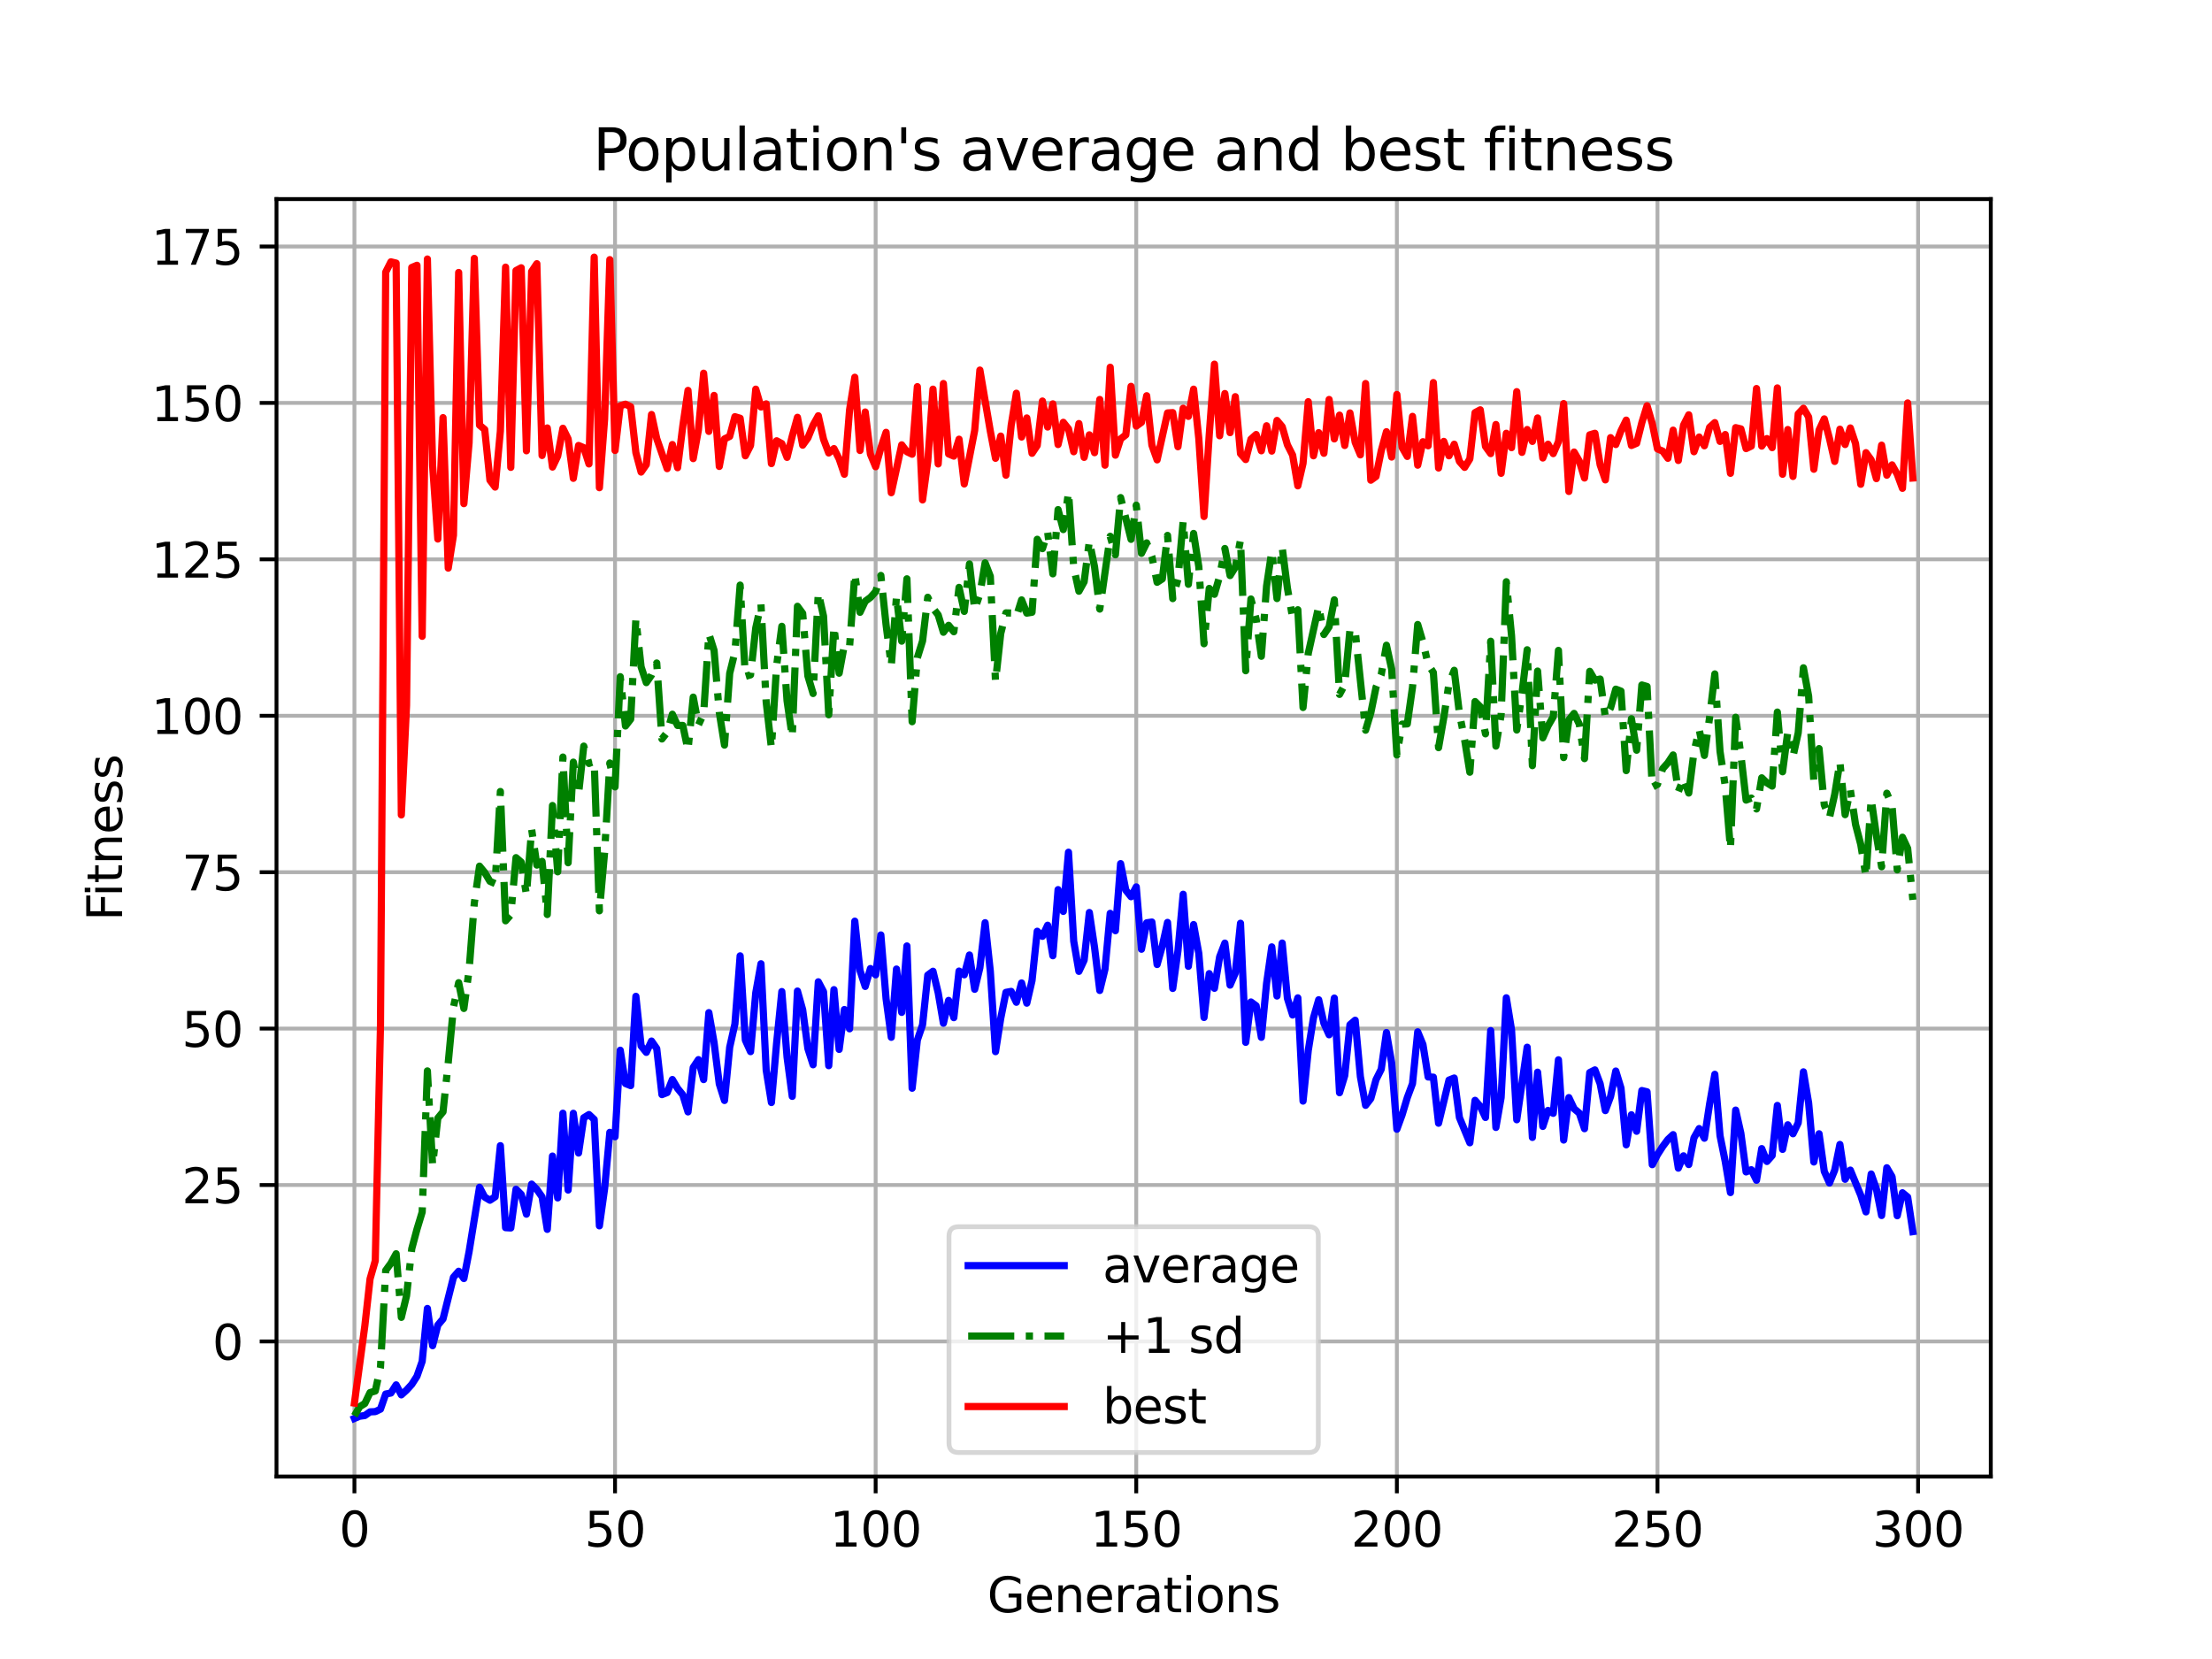 <?xml version="1.0" encoding="utf-8" standalone="no"?>
<!DOCTYPE svg PUBLIC "-//W3C//DTD SVG 1.1//EN"
  "http://www.w3.org/Graphics/SVG/1.1/DTD/svg11.dtd">
<svg xmlns:xlink="http://www.w3.org/1999/xlink" width="460.8pt" height="345.6pt" viewBox="0 0 460.8 345.6" xmlns="http://www.w3.org/2000/svg" version="1.1">
 <defs>
  <style type="text/css">*{stroke-linejoin: round; stroke-linecap: butt}</style>
 </defs>
 <g id="figure_1">
  <g id="patch_1">
   <path d="M 0 345.6 
L 460.8 345.6 
L 460.8 0 
L 0 0 
z
" style="fill: #ffffff"/>
  </g>
  <g id="axes_1">
   <g id="patch_2">
    <path d="M 57.6 307.584 
L 414.72 307.584 
L 414.72 41.472 
L 57.6 41.472 
z
" style="fill: #ffffff"/>
   </g>
   <g id="matplotlib.axis_1">
    <g id="xtick_1">
     <g id="line2d_1">
      <path d="M 73.833 307.584 
L 73.833 41.472 
" clip-path="url(#p0f1e9c6979)" style="fill: none; stroke: #b0b0b0; stroke-width: 0.8; stroke-linecap: square"/>
     </g>
     <g id="line2d_2">
      <defs>
       <path id="m71ff9fff62" d="M 0 0 
L 0 3.5 
" style="stroke: #000000; stroke-width: 0.8"/>
      </defs>
      <g>
       <use xlink:href="#m71ff9fff62" x="73.833" y="307.584" style="stroke: #000000; stroke-width: 0.8"/>
      </g>
     </g>
     <g id="text_1">
      <!-- 0 -->
      <g transform="translate(70.651 322.182) scale(0.1 -0.1)">
       <defs>
        <path id="DejaVuSans-30" d="M 2034 4250 
Q 1547 4250 1301 3770 
Q 1056 3291 1056 2328 
Q 1056 1369 1301 889 
Q 1547 409 2034 409 
Q 2525 409 2770 889 
Q 3016 1369 3016 2328 
Q 3016 3291 2770 3770 
Q 2525 4250 2034 4250 
z
M 2034 4750 
Q 2819 4750 3233 4129 
Q 3647 3509 3647 2328 
Q 3647 1150 3233 529 
Q 2819 -91 2034 -91 
Q 1250 -91 836 529 
Q 422 1150 422 2328 
Q 422 3509 836 4129 
Q 1250 4750 2034 4750 
z
" transform="scale(0.016)"/>
       </defs>
       <use xlink:href="#DejaVuSans-30"/>
      </g>
     </g>
    </g>
    <g id="xtick_2">
     <g id="line2d_3">
      <path d="M 128.123 307.584 
L 128.123 41.472 
" clip-path="url(#p0f1e9c6979)" style="fill: none; stroke: #b0b0b0; stroke-width: 0.8; stroke-linecap: square"/>
     </g>
     <g id="line2d_4">
      <g>
       <use xlink:href="#m71ff9fff62" x="128.123" y="307.584" style="stroke: #000000; stroke-width: 0.8"/>
      </g>
     </g>
     <g id="text_2">
      <!-- 50 -->
      <g transform="translate(121.76 322.182) scale(0.1 -0.1)">
       <defs>
        <path id="DejaVuSans-35" d="M 691 4666 
L 3169 4666 
L 3169 4134 
L 1269 4134 
L 1269 2991 
Q 1406 3038 1543 3061 
Q 1681 3084 1819 3084 
Q 2600 3084 3056 2656 
Q 3513 2228 3513 1497 
Q 3513 744 3044 326 
Q 2575 -91 1722 -91 
Q 1428 -91 1123 -41 
Q 819 9 494 109 
L 494 744 
Q 775 591 1075 516 
Q 1375 441 1709 441 
Q 2250 441 2565 725 
Q 2881 1009 2881 1497 
Q 2881 1984 2565 2268 
Q 2250 2553 1709 2553 
Q 1456 2553 1204 2497 
Q 953 2441 691 2322 
L 691 4666 
z
" transform="scale(0.016)"/>
       </defs>
       <use xlink:href="#DejaVuSans-35"/>
       <use xlink:href="#DejaVuSans-30" x="63.623"/>
      </g>
     </g>
    </g>
    <g id="xtick_3">
     <g id="line2d_5">
      <path d="M 182.413 307.584 
L 182.413 41.472 
" clip-path="url(#p0f1e9c6979)" style="fill: none; stroke: #b0b0b0; stroke-width: 0.8; stroke-linecap: square"/>
     </g>
     <g id="line2d_6">
      <g>
       <use xlink:href="#m71ff9fff62" x="182.413" y="307.584" style="stroke: #000000; stroke-width: 0.8"/>
      </g>
     </g>
     <g id="text_3">
      <!-- 100 -->
      <g transform="translate(172.869 322.182) scale(0.1 -0.1)">
       <defs>
        <path id="DejaVuSans-31" d="M 794 531 
L 1825 531 
L 1825 4091 
L 703 3866 
L 703 4441 
L 1819 4666 
L 2450 4666 
L 2450 531 
L 3481 531 
L 3481 0 
L 794 0 
L 794 531 
z
" transform="scale(0.016)"/>
       </defs>
       <use xlink:href="#DejaVuSans-31"/>
       <use xlink:href="#DejaVuSans-30" x="63.623"/>
       <use xlink:href="#DejaVuSans-30" x="127.246"/>
      </g>
     </g>
    </g>
    <g id="xtick_4">
     <g id="line2d_7">
      <path d="M 236.703 307.584 
L 236.703 41.472 
" clip-path="url(#p0f1e9c6979)" style="fill: none; stroke: #b0b0b0; stroke-width: 0.8; stroke-linecap: square"/>
     </g>
     <g id="line2d_8">
      <g>
       <use xlink:href="#m71ff9fff62" x="236.703" y="307.584" style="stroke: #000000; stroke-width: 0.8"/>
      </g>
     </g>
     <g id="text_4">
      <!-- 150 -->
      <g transform="translate(227.159 322.182) scale(0.1 -0.1)">
       <use xlink:href="#DejaVuSans-31"/>
       <use xlink:href="#DejaVuSans-35" x="63.623"/>
       <use xlink:href="#DejaVuSans-30" x="127.246"/>
      </g>
     </g>
    </g>
    <g id="xtick_5">
     <g id="line2d_9">
      <path d="M 290.993 307.584 
L 290.993 41.472 
" clip-path="url(#p0f1e9c6979)" style="fill: none; stroke: #b0b0b0; stroke-width: 0.8; stroke-linecap: square"/>
     </g>
     <g id="line2d_10">
      <g>
       <use xlink:href="#m71ff9fff62" x="290.993" y="307.584" style="stroke: #000000; stroke-width: 0.8"/>
      </g>
     </g>
     <g id="text_5">
      <!-- 200 -->
      <g transform="translate(281.449 322.182) scale(0.1 -0.1)">
       <defs>
        <path id="DejaVuSans-32" d="M 1228 531 
L 3431 531 
L 3431 0 
L 469 0 
L 469 531 
Q 828 903 1448 1529 
Q 2069 2156 2228 2338 
Q 2531 2678 2651 2914 
Q 2772 3150 2772 3378 
Q 2772 3750 2511 3984 
Q 2250 4219 1831 4219 
Q 1534 4219 1204 4116 
Q 875 4013 500 3803 
L 500 4441 
Q 881 4594 1212 4672 
Q 1544 4750 1819 4750 
Q 2544 4750 2975 4387 
Q 3406 4025 3406 3419 
Q 3406 3131 3298 2873 
Q 3191 2616 2906 2266 
Q 2828 2175 2409 1742 
Q 1991 1309 1228 531 
z
" transform="scale(0.016)"/>
       </defs>
       <use xlink:href="#DejaVuSans-32"/>
       <use xlink:href="#DejaVuSans-30" x="63.623"/>
       <use xlink:href="#DejaVuSans-30" x="127.246"/>
      </g>
     </g>
    </g>
    <g id="xtick_6">
     <g id="line2d_11">
      <path d="M 345.283 307.584 
L 345.283 41.472 
" clip-path="url(#p0f1e9c6979)" style="fill: none; stroke: #b0b0b0; stroke-width: 0.8; stroke-linecap: square"/>
     </g>
     <g id="line2d_12">
      <g>
       <use xlink:href="#m71ff9fff62" x="345.283" y="307.584" style="stroke: #000000; stroke-width: 0.8"/>
      </g>
     </g>
     <g id="text_6">
      <!-- 250 -->
      <g transform="translate(335.739 322.182) scale(0.1 -0.1)">
       <use xlink:href="#DejaVuSans-32"/>
       <use xlink:href="#DejaVuSans-35" x="63.623"/>
       <use xlink:href="#DejaVuSans-30" x="127.246"/>
      </g>
     </g>
    </g>
    <g id="xtick_7">
     <g id="line2d_13">
      <path d="M 399.573 307.584 
L 399.573 41.472 
" clip-path="url(#p0f1e9c6979)" style="fill: none; stroke: #b0b0b0; stroke-width: 0.8; stroke-linecap: square"/>
     </g>
     <g id="line2d_14">
      <g>
       <use xlink:href="#m71ff9fff62" x="399.573" y="307.584" style="stroke: #000000; stroke-width: 0.8"/>
      </g>
     </g>
     <g id="text_7">
      <!-- 300 -->
      <g transform="translate(390.029 322.182) scale(0.1 -0.1)">
       <defs>
        <path id="DejaVuSans-33" d="M 2597 2516 
Q 3050 2419 3304 2112 
Q 3559 1806 3559 1356 
Q 3559 666 3084 287 
Q 2609 -91 1734 -91 
Q 1441 -91 1130 -33 
Q 819 25 488 141 
L 488 750 
Q 750 597 1062 519 
Q 1375 441 1716 441 
Q 2309 441 2620 675 
Q 2931 909 2931 1356 
Q 2931 1769 2642 2001 
Q 2353 2234 1838 2234 
L 1294 2234 
L 1294 2753 
L 1863 2753 
Q 2328 2753 2575 2939 
Q 2822 3125 2822 3475 
Q 2822 3834 2567 4026 
Q 2313 4219 1838 4219 
Q 1578 4219 1281 4162 
Q 984 4106 628 3988 
L 628 4550 
Q 988 4650 1302 4700 
Q 1616 4750 1894 4750 
Q 2613 4750 3031 4423 
Q 3450 4097 3450 3541 
Q 3450 3153 3228 2886 
Q 3006 2619 2597 2516 
z
" transform="scale(0.016)"/>
       </defs>
       <use xlink:href="#DejaVuSans-33"/>
       <use xlink:href="#DejaVuSans-30" x="63.623"/>
       <use xlink:href="#DejaVuSans-30" x="127.246"/>
      </g>
     </g>
    </g>
    <g id="text_8">
     <!-- Generations -->
     <g transform="translate(205.662 335.861) scale(0.1 -0.1)">
      <defs>
       <path id="DejaVuSans-47" d="M 3809 666 
L 3809 1919 
L 2778 1919 
L 2778 2438 
L 4434 2438 
L 4434 434 
Q 4069 175 3628 42 
Q 3188 -91 2688 -91 
Q 1594 -91 976 548 
Q 359 1188 359 2328 
Q 359 3472 976 4111 
Q 1594 4750 2688 4750 
Q 3144 4750 3555 4637 
Q 3966 4525 4313 4306 
L 4313 3634 
Q 3963 3931 3569 4081 
Q 3175 4231 2741 4231 
Q 1884 4231 1454 3753 
Q 1025 3275 1025 2328 
Q 1025 1384 1454 906 
Q 1884 428 2741 428 
Q 3075 428 3337 486 
Q 3600 544 3809 666 
z
" transform="scale(0.016)"/>
       <path id="DejaVuSans-65" d="M 3597 1894 
L 3597 1613 
L 953 1613 
Q 991 1019 1311 708 
Q 1631 397 2203 397 
Q 2534 397 2845 478 
Q 3156 559 3463 722 
L 3463 178 
Q 3153 47 2828 -22 
Q 2503 -91 2169 -91 
Q 1331 -91 842 396 
Q 353 884 353 1716 
Q 353 2575 817 3079 
Q 1281 3584 2069 3584 
Q 2775 3584 3186 3129 
Q 3597 2675 3597 1894 
z
M 3022 2063 
Q 3016 2534 2758 2815 
Q 2500 3097 2075 3097 
Q 1594 3097 1305 2825 
Q 1016 2553 972 2059 
L 3022 2063 
z
" transform="scale(0.016)"/>
       <path id="DejaVuSans-6e" d="M 3513 2113 
L 3513 0 
L 2938 0 
L 2938 2094 
Q 2938 2591 2744 2837 
Q 2550 3084 2163 3084 
Q 1697 3084 1428 2787 
Q 1159 2491 1159 1978 
L 1159 0 
L 581 0 
L 581 3500 
L 1159 3500 
L 1159 2956 
Q 1366 3272 1645 3428 
Q 1925 3584 2291 3584 
Q 2894 3584 3203 3211 
Q 3513 2838 3513 2113 
z
" transform="scale(0.016)"/>
       <path id="DejaVuSans-72" d="M 2631 2963 
Q 2534 3019 2420 3045 
Q 2306 3072 2169 3072 
Q 1681 3072 1420 2755 
Q 1159 2438 1159 1844 
L 1159 0 
L 581 0 
L 581 3500 
L 1159 3500 
L 1159 2956 
Q 1341 3275 1631 3429 
Q 1922 3584 2338 3584 
Q 2397 3584 2469 3576 
Q 2541 3569 2628 3553 
L 2631 2963 
z
" transform="scale(0.016)"/>
       <path id="DejaVuSans-61" d="M 2194 1759 
Q 1497 1759 1228 1600 
Q 959 1441 959 1056 
Q 959 750 1161 570 
Q 1363 391 1709 391 
Q 2188 391 2477 730 
Q 2766 1069 2766 1631 
L 2766 1759 
L 2194 1759 
z
M 3341 1997 
L 3341 0 
L 2766 0 
L 2766 531 
Q 2569 213 2275 61 
Q 1981 -91 1556 -91 
Q 1019 -91 701 211 
Q 384 513 384 1019 
Q 384 1609 779 1909 
Q 1175 2209 1959 2209 
L 2766 2209 
L 2766 2266 
Q 2766 2663 2505 2880 
Q 2244 3097 1772 3097 
Q 1472 3097 1187 3025 
Q 903 2953 641 2809 
L 641 3341 
Q 956 3463 1253 3523 
Q 1550 3584 1831 3584 
Q 2591 3584 2966 3190 
Q 3341 2797 3341 1997 
z
" transform="scale(0.016)"/>
       <path id="DejaVuSans-74" d="M 1172 4494 
L 1172 3500 
L 2356 3500 
L 2356 3053 
L 1172 3053 
L 1172 1153 
Q 1172 725 1289 603 
Q 1406 481 1766 481 
L 2356 481 
L 2356 0 
L 1766 0 
Q 1100 0 847 248 
Q 594 497 594 1153 
L 594 3053 
L 172 3053 
L 172 3500 
L 594 3500 
L 594 4494 
L 1172 4494 
z
" transform="scale(0.016)"/>
       <path id="DejaVuSans-69" d="M 603 3500 
L 1178 3500 
L 1178 0 
L 603 0 
L 603 3500 
z
M 603 4863 
L 1178 4863 
L 1178 4134 
L 603 4134 
L 603 4863 
z
" transform="scale(0.016)"/>
       <path id="DejaVuSans-6f" d="M 1959 3097 
Q 1497 3097 1228 2736 
Q 959 2375 959 1747 
Q 959 1119 1226 758 
Q 1494 397 1959 397 
Q 2419 397 2687 759 
Q 2956 1122 2956 1747 
Q 2956 2369 2687 2733 
Q 2419 3097 1959 3097 
z
M 1959 3584 
Q 2709 3584 3137 3096 
Q 3566 2609 3566 1747 
Q 3566 888 3137 398 
Q 2709 -91 1959 -91 
Q 1206 -91 779 398 
Q 353 888 353 1747 
Q 353 2609 779 3096 
Q 1206 3584 1959 3584 
z
" transform="scale(0.016)"/>
       <path id="DejaVuSans-73" d="M 2834 3397 
L 2834 2853 
Q 2591 2978 2328 3040 
Q 2066 3103 1784 3103 
Q 1356 3103 1142 2972 
Q 928 2841 928 2578 
Q 928 2378 1081 2264 
Q 1234 2150 1697 2047 
L 1894 2003 
Q 2506 1872 2764 1633 
Q 3022 1394 3022 966 
Q 3022 478 2636 193 
Q 2250 -91 1575 -91 
Q 1294 -91 989 -36 
Q 684 19 347 128 
L 347 722 
Q 666 556 975 473 
Q 1284 391 1588 391 
Q 1994 391 2212 530 
Q 2431 669 2431 922 
Q 2431 1156 2273 1281 
Q 2116 1406 1581 1522 
L 1381 1569 
Q 847 1681 609 1914 
Q 372 2147 372 2553 
Q 372 3047 722 3315 
Q 1072 3584 1716 3584 
Q 2034 3584 2315 3537 
Q 2597 3491 2834 3397 
z
" transform="scale(0.016)"/>
      </defs>
      <use xlink:href="#DejaVuSans-47"/>
      <use xlink:href="#DejaVuSans-65" x="77.49"/>
      <use xlink:href="#DejaVuSans-6e" x="139.014"/>
      <use xlink:href="#DejaVuSans-65" x="202.393"/>
      <use xlink:href="#DejaVuSans-72" x="263.916"/>
      <use xlink:href="#DejaVuSans-61" x="305.029"/>
      <use xlink:href="#DejaVuSans-74" x="366.309"/>
      <use xlink:href="#DejaVuSans-69" x="405.518"/>
      <use xlink:href="#DejaVuSans-6f" x="433.301"/>
      <use xlink:href="#DejaVuSans-6e" x="494.482"/>
      <use xlink:href="#DejaVuSans-73" x="557.861"/>
     </g>
    </g>
   </g>
   <g id="matplotlib.axis_2">
    <g id="ytick_1">
     <g id="line2d_15">
      <path d="M 57.6 279.446 
L 414.72 279.446 
" clip-path="url(#p0f1e9c6979)" style="fill: none; stroke: #b0b0b0; stroke-width: 0.8; stroke-linecap: square"/>
     </g>
     <g id="line2d_16">
      <defs>
       <path id="mb8df6458cf" d="M 0 0 
L -3.5 0 
" style="stroke: #000000; stroke-width: 0.8"/>
      </defs>
      <g>
       <use xlink:href="#mb8df6458cf" x="57.6" y="279.446" style="stroke: #000000; stroke-width: 0.8"/>
      </g>
     </g>
     <g id="text_9">
      <!-- 0 -->
      <g transform="translate(44.237 283.246) scale(0.1 -0.1)">
       <use xlink:href="#DejaVuSans-30"/>
      </g>
     </g>
    </g>
    <g id="ytick_2">
     <g id="line2d_17">
      <path d="M 57.6 246.862 
L 414.72 246.862 
" clip-path="url(#p0f1e9c6979)" style="fill: none; stroke: #b0b0b0; stroke-width: 0.8; stroke-linecap: square"/>
     </g>
     <g id="line2d_18">
      <g>
       <use xlink:href="#mb8df6458cf" x="57.6" y="246.862" style="stroke: #000000; stroke-width: 0.8"/>
      </g>
     </g>
     <g id="text_10">
      <!-- 25 -->
      <g transform="translate(37.875 250.661) scale(0.1 -0.1)">
       <use xlink:href="#DejaVuSans-32"/>
       <use xlink:href="#DejaVuSans-35" x="63.623"/>
      </g>
     </g>
    </g>
    <g id="ytick_3">
     <g id="line2d_19">
      <path d="M 57.6 214.277 
L 414.72 214.277 
" clip-path="url(#p0f1e9c6979)" style="fill: none; stroke: #b0b0b0; stroke-width: 0.8; stroke-linecap: square"/>
     </g>
     <g id="line2d_20">
      <g>
       <use xlink:href="#mb8df6458cf" x="57.6" y="214.277" style="stroke: #000000; stroke-width: 0.8"/>
      </g>
     </g>
     <g id="text_11">
      <!-- 50 -->
      <g transform="translate(37.875 218.076) scale(0.1 -0.1)">
       <use xlink:href="#DejaVuSans-35"/>
       <use xlink:href="#DejaVuSans-30" x="63.623"/>
      </g>
     </g>
    </g>
    <g id="ytick_4">
     <g id="line2d_21">
      <path d="M 57.6 181.692 
L 414.72 181.692 
" clip-path="url(#p0f1e9c6979)" style="fill: none; stroke: #b0b0b0; stroke-width: 0.8; stroke-linecap: square"/>
     </g>
     <g id="line2d_22">
      <g>
       <use xlink:href="#mb8df6458cf" x="57.6" y="181.692" style="stroke: #000000; stroke-width: 0.8"/>
      </g>
     </g>
     <g id="text_12">
      <!-- 75 -->
      <g transform="translate(37.875 185.491) scale(0.1 -0.1)">
       <defs>
        <path id="DejaVuSans-37" d="M 525 4666 
L 3525 4666 
L 3525 4397 
L 1831 0 
L 1172 0 
L 2766 4134 
L 525 4134 
L 525 4666 
z
" transform="scale(0.016)"/>
       </defs>
       <use xlink:href="#DejaVuSans-37"/>
       <use xlink:href="#DejaVuSans-35" x="63.623"/>
      </g>
     </g>
    </g>
    <g id="ytick_5">
     <g id="line2d_23">
      <path d="M 57.6 149.107 
L 414.72 149.107 
" clip-path="url(#p0f1e9c6979)" style="fill: none; stroke: #b0b0b0; stroke-width: 0.8; stroke-linecap: square"/>
     </g>
     <g id="line2d_24">
      <g>
       <use xlink:href="#mb8df6458cf" x="57.6" y="149.107" style="stroke: #000000; stroke-width: 0.8"/>
      </g>
     </g>
     <g id="text_13">
      <!-- 100 -->
      <g transform="translate(31.512 152.906) scale(0.1 -0.1)">
       <use xlink:href="#DejaVuSans-31"/>
       <use xlink:href="#DejaVuSans-30" x="63.623"/>
       <use xlink:href="#DejaVuSans-30" x="127.246"/>
      </g>
     </g>
    </g>
    <g id="ytick_6">
     <g id="line2d_25">
      <path d="M 57.6 116.522 
L 414.72 116.522 
" clip-path="url(#p0f1e9c6979)" style="fill: none; stroke: #b0b0b0; stroke-width: 0.8; stroke-linecap: square"/>
     </g>
     <g id="line2d_26">
      <g>
       <use xlink:href="#mb8df6458cf" x="57.6" y="116.522" style="stroke: #000000; stroke-width: 0.8"/>
      </g>
     </g>
     <g id="text_14">
      <!-- 125 -->
      <g transform="translate(31.512 120.321) scale(0.1 -0.1)">
       <use xlink:href="#DejaVuSans-31"/>
       <use xlink:href="#DejaVuSans-32" x="63.623"/>
       <use xlink:href="#DejaVuSans-35" x="127.246"/>
      </g>
     </g>
    </g>
    <g id="ytick_7">
     <g id="line2d_27">
      <path d="M 57.6 83.937 
L 414.72 83.937 
" clip-path="url(#p0f1e9c6979)" style="fill: none; stroke: #b0b0b0; stroke-width: 0.8; stroke-linecap: square"/>
     </g>
     <g id="line2d_28">
      <g>
       <use xlink:href="#mb8df6458cf" x="57.6" y="83.937" style="stroke: #000000; stroke-width: 0.8"/>
      </g>
     </g>
     <g id="text_15">
      <!-- 150 -->
      <g transform="translate(31.512 87.736) scale(0.1 -0.1)">
       <use xlink:href="#DejaVuSans-31"/>
       <use xlink:href="#DejaVuSans-35" x="63.623"/>
       <use xlink:href="#DejaVuSans-30" x="127.246"/>
      </g>
     </g>
    </g>
    <g id="ytick_8">
     <g id="line2d_29">
      <path d="M 57.6 51.352 
L 414.72 51.352 
" clip-path="url(#p0f1e9c6979)" style="fill: none; stroke: #b0b0b0; stroke-width: 0.8; stroke-linecap: square"/>
     </g>
     <g id="line2d_30">
      <g>
       <use xlink:href="#mb8df6458cf" x="57.6" y="51.352" style="stroke: #000000; stroke-width: 0.8"/>
      </g>
     </g>
     <g id="text_16">
      <!-- 175 -->
      <g transform="translate(31.512 55.151) scale(0.1 -0.1)">
       <use xlink:href="#DejaVuSans-31"/>
       <use xlink:href="#DejaVuSans-37" x="63.623"/>
       <use xlink:href="#DejaVuSans-35" x="127.246"/>
      </g>
     </g>
    </g>
    <g id="text_17">
     <!-- Fitness -->
     <g transform="translate(25.433 191.845) rotate(-90) scale(0.1 -0.1)">
      <defs>
       <path id="DejaVuSans-46" d="M 628 4666 
L 3309 4666 
L 3309 4134 
L 1259 4134 
L 1259 2759 
L 3109 2759 
L 3109 2228 
L 1259 2228 
L 1259 0 
L 628 0 
L 628 4666 
z
" transform="scale(0.016)"/>
      </defs>
      <use xlink:href="#DejaVuSans-46"/>
      <use xlink:href="#DejaVuSans-69" x="50.27"/>
      <use xlink:href="#DejaVuSans-74" x="78.053"/>
      <use xlink:href="#DejaVuSans-6e" x="117.262"/>
      <use xlink:href="#DejaVuSans-65" x="180.641"/>
      <use xlink:href="#DejaVuSans-73" x="242.164"/>
      <use xlink:href="#DejaVuSans-73" x="294.264"/>
     </g>
    </g>
   </g>
   <g id="line2d_31">
    <path d="M 73.833 295.488 
L 74.919 295.031 
L 76.004 294.879 
L 77.09 294.117 
L 78.176 294.067 
L 79.262 293.546 
L 80.348 290.402 
L 81.433 290.194 
L 82.519 288.489 
L 83.605 290.574 
L 84.691 289.59 
L 85.777 288.393 
L 86.862 286.701 
L 87.948 283.598 
L 89.034 272.58 
L 90.12 280.333 
L 91.206 276.052 
L 92.291 274.753 
L 94.463 266.074 
L 95.549 264.828 
L 96.635 266.343 
L 97.72 260.736 
L 99.892 247.331 
L 100.978 249.385 
L 102.064 250.03 
L 103.149 249.314 
L 104.235 238.661 
L 105.321 255.744 
L 106.407 255.808 
L 107.493 247.738 
L 108.578 248.819 
L 109.664 252.931 
L 110.75 246.671 
L 111.836 247.775 
L 112.922 249.337 
L 114.007 256.098 
L 115.093 240.829 
L 116.179 249.549 
L 117.265 231.905 
L 118.351 247.909 
L 119.436 231.919 
L 120.522 240.197 
L 121.608 232.855 
L 122.694 232.183 
L 123.78 233.202 
L 124.865 255.365 
L 125.951 247.61 
L 127.037 235.89 
L 128.123 236.808 
L 129.209 218.782 
L 130.294 225.723 
L 131.38 226.156 
L 132.466 207.555 
L 133.552 217.879 
L 134.638 219.226 
L 135.723 216.872 
L 136.809 218.439 
L 137.895 228.027 
L 138.981 227.604 
L 140.067 224.887 
L 141.152 226.737 
L 142.238 228.064 
L 143.324 231.627 
L 144.41 222.374 
L 145.496 220.741 
L 146.581 224.897 
L 147.667 210.95 
L 148.753 217.178 
L 149.839 225.804 
L 150.925 229.248 
L 152.01 218.155 
L 153.096 213.312 
L 154.182 199.12 
L 155.268 216.673 
L 156.354 219.076 
L 157.439 206.815 
L 158.525 200.769 
L 159.611 222.933 
L 160.697 229.678 
L 161.783 217.274 
L 162.868 206.563 
L 163.954 220.196 
L 165.04 228.394 
L 166.126 206.455 
L 167.212 210.345 
L 168.297 218.435 
L 169.383 221.81 
L 170.469 204.527 
L 171.555 206.581 
L 172.641 222 
L 173.726 206.163 
L 174.812 218.611 
L 175.898 210.307 
L 176.984 214.322 
L 178.07 191.897 
L 179.155 202.169 
L 180.241 205.492 
L 181.327 201.766 
L 182.413 203.074 
L 183.499 194.768 
L 184.584 208.065 
L 185.67 216.087 
L 186.756 201.87 
L 187.842 210.897 
L 188.928 197.06 
L 190.013 226.697 
L 191.099 216.662 
L 192.185 213.491 
L 193.271 203.133 
L 194.357 202.334 
L 195.442 206.815 
L 196.528 213.159 
L 197.614 208.406 
L 198.7 211.997 
L 199.786 202.296 
L 200.871 203.071 
L 201.957 198.943 
L 203.043 206.086 
L 204.129 201.59 
L 205.215 192.218 
L 206.3 202.319 
L 207.386 219.077 
L 208.472 212.14 
L 209.558 206.727 
L 210.644 206.527 
L 211.729 208.787 
L 212.815 204.768 
L 213.901 208.978 
L 214.987 204.284 
L 216.073 193.999 
L 217.158 195.057 
L 218.244 192.742 
L 219.33 199.096 
L 220.416 185.329 
L 221.502 189.861 
L 222.587 177.533 
L 223.673 196.059 
L 224.759 202.353 
L 225.845 200.02 
L 226.931 190.093 
L 228.016 197.381 
L 229.102 206.33 
L 230.188 201.903 
L 231.274 190.265 
L 232.36 193.881 
L 233.445 179.911 
L 234.531 185.447 
L 235.617 186.803 
L 236.703 184.758 
L 237.789 197.741 
L 238.875 192.241 
L 239.96 192.077 
L 241.046 200.926 
L 242.132 197.067 
L 243.218 192.157 
L 244.304 205.912 
L 245.389 198.073 
L 246.475 186.289 
L 247.561 201.298 
L 248.647 192.604 
L 249.733 198.625 
L 250.818 211.959 
L 251.904 202.823 
L 252.99 205.88 
L 254.076 199.313 
L 255.162 196.47 
L 256.247 205.218 
L 257.333 202.709 
L 258.419 192.333 
L 259.505 217.136 
L 260.591 208.73 
L 261.676 209.523 
L 262.762 216.093 
L 263.848 204.865 
L 264.934 197.255 
L 266.02 207.487 
L 267.105 196.456 
L 268.191 207.971 
L 269.277 211.44 
L 270.363 207.873 
L 271.449 229.377 
L 272.534 218.836 
L 273.62 212.029 
L 274.706 208.269 
L 275.792 213.174 
L 276.878 215.566 
L 277.963 207.919 
L 279.049 227.634 
L 280.135 224.064 
L 281.221 213.464 
L 282.307 212.537 
L 283.392 224.284 
L 284.478 230.261 
L 285.564 228.853 
L 286.65 224.912 
L 287.736 222.739 
L 288.821 215.096 
L 289.907 221.417 
L 290.993 235.24 
L 292.079 232.257 
L 293.165 228.653 
L 294.25 225.738 
L 295.336 214.951 
L 296.422 217.584 
L 297.508 224.354 
L 298.594 224.39 
L 299.679 233.987 
L 301.851 225.003 
L 302.937 224.569 
L 304.023 232.808 
L 306.194 238.063 
L 307.28 229.22 
L 308.366 230.481 
L 309.452 232.792 
L 310.537 214.689 
L 311.623 234.865 
L 312.709 228.641 
L 313.795 207.861 
L 314.881 214.546 
L 315.966 233.265 
L 318.138 218.155 
L 319.224 236.943 
L 320.31 223.352 
L 321.395 234.65 
L 322.481 231.323 
L 323.567 231.923 
L 324.653 220.778 
L 325.739 237.491 
L 326.824 228.651 
L 327.91 230.961 
L 328.996 231.879 
L 330.082 235.128 
L 331.168 223.43 
L 332.253 222.88 
L 333.339 225.771 
L 334.425 231.357 
L 335.511 228.432 
L 336.597 223.116 
L 337.682 226.678 
L 338.768 238.484 
L 339.854 232.227 
L 340.94 235.665 
L 342.026 227.182 
L 343.111 227.444 
L 344.197 242.623 
L 345.283 240.529 
L 346.369 238.839 
L 347.455 237.381 
L 348.54 236.364 
L 349.626 243.343 
L 350.712 240.778 
L 351.798 242.599 
L 352.884 237.035 
L 353.969 235.102 
L 355.055 237.111 
L 356.141 229.993 
L 357.227 223.799 
L 358.313 236.588 
L 359.398 241.96 
L 360.484 248.434 
L 361.57 231.256 
L 362.656 236.082 
L 363.742 244.129 
L 364.827 243.676 
L 365.913 245.874 
L 366.999 239.277 
L 368.085 241.952 
L 369.171 240.721 
L 370.256 230.281 
L 371.342 239.435 
L 372.428 234.31 
L 373.514 236.182 
L 374.6 233.922 
L 375.685 223.287 
L 376.771 229.771 
L 377.857 242.063 
L 378.943 236.185 
L 380.029 244.023 
L 381.114 246.445 
L 382.2 243.765 
L 383.286 238.41 
L 384.372 245.667 
L 385.458 243.754 
L 387.629 249.009 
L 388.715 252.457 
L 389.801 244.569 
L 390.887 247.7 
L 391.972 253.216 
L 393.058 243.266 
L 394.144 245.125 
L 395.23 253.258 
L 396.316 248.477 
L 397.401 249.37 
L 398.487 256.573 
L 398.487 256.573 
" clip-path="url(#p0f1e9c6979)" style="fill: none; stroke: #0000ff; stroke-width: 1.5; stroke-linecap: square"/>
   </g>
   <g id="line2d_32">
    <path d="M 73.833 294.944 
L 74.919 293.051 
L 76.004 292.371 
L 77.09 290.095 
L 78.176 289.772 
L 79.262 284.818 
L 80.348 264.658 
L 81.433 263.158 
L 82.519 261.18 
L 83.605 274.428 
L 84.691 269.934 
L 85.777 260.129 
L 86.862 256.08 
L 87.948 252.5 
L 89.034 223.089 
L 90.12 242.772 
L 91.206 232.936 
L 92.291 231.61 
L 93.377 221.349 
L 94.463 209.829 
L 95.549 204.712 
L 96.635 210.081 
L 97.72 202.102 
L 98.806 188.131 
L 99.892 180.432 
L 100.978 181.757 
L 102.064 183.592 
L 103.149 184.069 
L 104.235 164.883 
L 105.321 191.823 
L 106.407 190.576 
L 107.493 178.664 
L 108.578 179.596 
L 109.664 186.402 
L 110.75 172.765 
L 111.836 180.214 
L 112.922 179.432 
L 114.007 190.511 
L 115.093 167.802 
L 116.179 181.617 
L 117.265 157.708 
L 118.351 179.726 
L 119.436 158.767 
L 120.522 165.367 
L 121.608 155.431 
L 122.694 159.043 
L 123.78 158.617 
L 124.865 189.738 
L 125.951 177.55 
L 127.037 158.943 
L 128.123 163.925 
L 129.209 140.967 
L 130.294 151.236 
L 131.38 149.823 
L 132.466 128.908 
L 133.552 138.918 
L 134.638 142.203 
L 135.723 140.637 
L 136.809 138.114 
L 137.895 153.941 
L 138.981 152.565 
L 140.067 148.785 
L 141.152 151.13 
L 142.238 151.121 
L 143.324 156.243 
L 144.41 145.223 
L 145.496 151.014 
L 146.581 148.683 
L 147.667 132.023 
L 148.753 135.492 
L 149.839 148.396 
L 150.925 155.219 
L 152.01 140.267 
L 153.096 135.857 
L 154.182 121.886 
L 155.268 140.906 
L 156.354 140.587 
L 157.439 130.805 
L 158.525 125.908 
L 159.611 146.236 
L 160.697 155.814 
L 161.783 138.663 
L 162.868 130.47 
L 163.954 145.976 
L 165.04 153.475 
L 166.126 126.3 
L 167.212 127.778 
L 168.297 140.816 
L 169.383 144.47 
L 170.469 123.489 
L 171.555 128.352 
L 172.641 148.898 
L 173.726 130.496 
L 174.812 140.242 
L 175.898 134.361 
L 176.984 134.717 
L 178.07 119.55 
L 179.155 127.557 
L 180.241 125.254 
L 181.327 124.459 
L 182.413 123.247 
L 183.499 119.873 
L 184.584 130.151 
L 185.67 138.724 
L 186.756 124.258 
L 187.842 133.566 
L 188.928 120.575 
L 190.013 150.345 
L 191.099 137.032 
L 192.185 133.529 
L 193.271 124.419 
L 194.357 126.696 
L 195.442 128.108 
L 196.528 131.712 
L 197.614 130.264 
L 198.7 131.602 
L 199.786 122.364 
L 200.871 127.367 
L 201.957 117.475 
L 203.043 126.991 
L 204.129 123.747 
L 205.215 117.247 
L 206.3 120.054 
L 207.386 141.955 
L 208.472 131.965 
L 209.558 127.673 
L 210.644 127.71 
L 211.729 128.454 
L 212.815 124.97 
L 213.901 127.725 
L 214.987 127.549 
L 216.073 112.342 
L 217.158 114.29 
L 218.244 110.82 
L 219.33 119.543 
L 220.416 106.162 
L 221.502 110.32 
L 222.587 102.544 
L 223.673 118.186 
L 224.759 123.164 
L 225.845 121.196 
L 226.931 112.718 
L 228.016 118.095 
L 229.102 126.884 
L 231.274 111.718 
L 232.36 115.574 
L 233.445 103.655 
L 235.617 112.355 
L 236.703 105.231 
L 237.789 115.273 
L 238.875 113.092 
L 239.96 115.949 
L 241.046 121.301 
L 242.132 120.597 
L 243.218 111.533 
L 244.304 124.702 
L 245.389 120.637 
L 246.475 108.568 
L 247.561 121.718 
L 248.647 111.126 
L 249.733 118.053 
L 250.818 134.102 
L 251.904 122.577 
L 252.99 123.801 
L 254.076 120.02 
L 255.162 114.262 
L 256.247 119.9 
L 257.333 118.171 
L 258.419 112.474 
L 259.505 139.727 
L 260.591 124.78 
L 261.676 128.965 
L 262.762 136.715 
L 263.848 122.101 
L 264.934 114.841 
L 266.02 124.689 
L 267.105 114.052 
L 268.191 122.519 
L 269.277 128.734 
L 270.363 127.021 
L 271.449 147.384 
L 272.534 136.127 
L 274.706 126.33 
L 275.792 132.182 
L 276.878 130.567 
L 277.963 124.952 
L 279.049 144.656 
L 280.135 142.618 
L 281.221 131.19 
L 282.307 131.356 
L 284.478 152.112 
L 285.564 148.498 
L 286.65 143.16 
L 287.736 140.529 
L 288.821 134.412 
L 289.907 139.381 
L 290.993 157.271 
L 292.079 150.85 
L 293.165 150.802 
L 294.25 143.172 
L 295.336 130.093 
L 296.422 133.744 
L 297.508 138.394 
L 298.594 140.097 
L 299.679 155.754 
L 300.765 149.516 
L 301.851 142.381 
L 302.937 139.637 
L 304.023 148.614 
L 305.108 154.107 
L 306.194 160.866 
L 307.28 146.145 
L 308.366 147.235 
L 309.452 152.877 
L 310.537 133.578 
L 311.623 155.422 
L 312.709 148.946 
L 313.795 121.184 
L 314.881 132.42 
L 315.966 152.076 
L 317.052 144.475 
L 318.138 135.356 
L 319.224 159.497 
L 320.31 139.794 
L 321.395 153.702 
L 322.481 151.213 
L 323.567 149.322 
L 324.653 135.488 
L 325.739 157.817 
L 326.824 149.955 
L 327.91 148.616 
L 328.996 150.858 
L 330.082 158.036 
L 331.168 139.852 
L 332.253 141.69 
L 333.339 141.459 
L 334.425 149.428 
L 335.511 147.466 
L 336.597 143.564 
L 337.682 143.974 
L 338.768 160.535 
L 339.854 149.723 
L 340.94 156.283 
L 342.026 142.694 
L 343.111 143.005 
L 344.197 163.983 
L 345.283 163.4 
L 346.369 160.129 
L 347.455 158.905 
L 348.54 157.269 
L 349.626 164.922 
L 350.712 162.197 
L 351.798 165.205 
L 352.884 156.659 
L 353.969 151.97 
L 355.055 157.373 
L 356.141 149.437 
L 357.227 140.391 
L 358.313 156.521 
L 359.398 163.725 
L 360.484 176.822 
L 361.57 149.415 
L 362.656 157.255 
L 363.742 166.674 
L 364.827 166.249 
L 365.913 168.522 
L 366.999 162.033 
L 368.085 163.083 
L 369.171 163.759 
L 370.256 148.339 
L 371.342 160.777 
L 372.428 152.485 
L 373.514 157.597 
L 374.6 152.659 
L 375.685 139.116 
L 376.771 145.031 
L 377.857 162.76 
L 378.943 155.944 
L 380.029 167.666 
L 381.114 170.331 
L 382.2 165.499 
L 383.286 158.742 
L 384.372 169.71 
L 385.458 164.528 
L 386.543 171.752 
L 387.629 175.928 
L 388.715 182.595 
L 389.801 166.42 
L 390.887 174.032 
L 391.972 180.562 
L 393.058 165.24 
L 394.144 167.802 
L 395.23 181.208 
L 396.316 174.406 
L 397.401 176.746 
L 398.487 187.46 
L 398.487 187.46 
" clip-path="url(#p0f1e9c6979)" style="fill: none; stroke-dasharray: 9.6,2.4,1.5,2.4; stroke-dashoffset: 0; stroke: #008000; stroke-width: 1.5"/>
   </g>
   <g id="line2d_33">
    <path d="M 73.833 292.285 
L 76.004 276.188 
L 77.09 266.413 
L 78.176 262.633 
L 79.262 213.69 
L 80.348 56.696 
L 81.433 54.546 
L 82.519 54.806 
L 83.605 169.766 
L 84.691 146.956 
L 85.777 55.719 
L 86.862 55.262 
L 87.948 132.554 
L 89.034 53.959 
L 90.12 96.971 
L 91.206 112.286 
L 92.291 87 
L 93.377 118.347 
L 94.463 111.504 
L 95.549 56.761 
L 96.635 104.922 
L 97.72 92.214 
L 98.806 53.829 
L 99.892 88.564 
L 100.978 89.477 
L 102.064 100.034 
L 103.149 101.468 
L 104.235 89.802 
L 105.321 55.653 
L 106.407 97.362 
L 107.493 56.37 
L 108.578 55.784 
L 109.664 93.908 
L 110.75 56.566 
L 111.836 54.937 
L 112.922 94.886 
L 114.007 89.151 
L 115.093 97.297 
L 116.179 95.016 
L 117.265 89.216 
L 118.351 91.432 
L 119.436 99.643 
L 120.522 92.8 
L 121.608 93.256 
L 122.694 96.645 
L 123.78 53.568 
L 124.865 101.598 
L 125.951 87.326 
L 127.037 54.089 
L 128.123 93.843 
L 129.209 84.524 
L 130.294 84.198 
L 131.38 84.719 
L 132.466 94.299 
L 133.552 98.34 
L 134.638 96.776 
L 135.723 86.348 
L 136.809 91.366 
L 138.981 97.623 
L 140.067 92.605 
L 141.152 97.427 
L 142.238 88.76 
L 143.324 81.33 
L 144.41 95.537 
L 145.496 89.542 
L 146.581 77.746 
L 147.667 89.868 
L 148.753 82.373 
L 149.839 97.167 
L 150.925 91.432 
L 152.01 90.91 
L 153.096 86.805 
L 154.182 87.13 
L 155.268 94.951 
L 156.354 92.8 
L 157.439 81.07 
L 158.525 84.784 
L 159.611 84.133 
L 160.697 96.58 
L 161.783 91.823 
L 162.868 92.409 
L 163.954 95.277 
L 165.04 90.845 
L 166.126 86.935 
L 167.212 92.735 
L 168.297 91.236 
L 169.383 88.564 
L 170.469 86.609 
L 171.555 91.497 
L 172.641 94.364 
L 173.726 93.452 
L 174.812 95.603 
L 175.898 98.796 
L 176.984 85.371 
L 178.07 78.593 
L 179.155 93.843 
L 180.241 85.827 
L 181.327 94.625 
L 182.413 97.232 
L 183.499 93.322 
L 184.584 90.063 
L 185.67 102.641 
L 187.842 92.67 
L 188.928 94.104 
L 190.013 94.625 
L 191.099 80.548 
L 192.185 104.14 
L 193.271 96.124 
L 194.357 81.07 
L 195.442 96.645 
L 196.528 79.897 
L 197.614 94.56 
L 198.7 95.016 
L 199.786 91.497 
L 200.871 100.816 
L 203.043 89.672 
L 204.129 77.094 
L 206.3 89.802 
L 207.386 95.472 
L 208.472 90.845 
L 209.558 98.991 
L 210.644 88.629 
L 211.729 81.917 
L 212.815 91.041 
L 213.901 87.065 
L 214.987 94.429 
L 216.073 92.8 
L 217.158 83.546 
L 218.244 88.955 
L 219.33 84.133 
L 220.416 92.605 
L 221.502 87.978 
L 222.587 89.346 
L 223.673 94.104 
L 224.759 88.238 
L 225.845 95.277 
L 226.931 90.584 
L 228.016 94.299 
L 229.102 83.22 
L 230.188 96.906 
L 231.274 76.508 
L 232.36 94.82 
L 233.445 91.432 
L 234.531 90.584 
L 235.617 80.483 
L 236.703 88.76 
L 237.789 87.978 
L 238.875 82.438 
L 239.96 92.735 
L 241.046 95.798 
L 243.218 86.023 
L 244.304 85.957 
L 245.389 93.061 
L 246.475 85.045 
L 247.561 86.739 
L 248.647 81.07 
L 249.733 91.366 
L 250.818 107.594 
L 251.904 90.584 
L 252.99 75.856 
L 254.076 90.78 
L 255.162 81.982 
L 256.247 90.128 
L 257.333 82.634 
L 258.419 94.495 
L 259.505 95.733 
L 260.591 91.497 
L 261.676 90.519 
L 262.762 93.908 
L 263.848 88.695 
L 264.934 93.973 
L 266.02 87.587 
L 267.105 88.89 
L 268.191 92.67 
L 269.277 94.82 
L 270.363 101.207 
L 271.449 96.515 
L 272.534 83.676 
L 273.62 94.951 
L 274.706 90.128 
L 275.792 94.429 
L 276.878 83.22 
L 277.963 91.432 
L 279.049 86.479 
L 280.135 92.8 
L 281.221 86.023 
L 282.307 92.149 
L 283.392 94.755 
L 284.478 79.897 
L 285.564 100.034 
L 286.65 99.252 
L 287.736 93.908 
L 288.821 89.933 
L 289.907 95.211 
L 290.993 82.178 
L 292.079 93.191 
L 293.165 95.081 
L 294.25 86.739 
L 295.336 96.906 
L 296.422 92.018 
L 297.508 92.865 
L 298.594 79.701 
L 299.679 97.492 
L 300.765 91.953 
L 301.851 94.951 
L 302.937 92.54 
L 304.023 96.124 
L 305.108 97.362 
L 306.194 95.603 
L 307.28 85.957 
L 308.366 85.371 
L 309.452 92.996 
L 310.537 94.495 
L 311.623 88.434 
L 312.709 98.6 
L 313.795 90.259 
L 314.881 93.256 
L 315.966 81.591 
L 317.052 94.234 
L 318.138 89.477 
L 319.224 91.953 
L 320.31 87.065 
L 321.395 95.407 
L 322.481 92.54 
L 323.567 94.495 
L 324.653 92.018 
L 325.739 84.067 
L 326.824 102.38 
L 327.91 94.169 
L 328.996 96.059 
L 330.082 99.578 
L 331.168 90.584 
L 332.253 90.259 
L 333.339 96.841 
L 334.425 99.969 
L 335.511 91.171 
L 336.597 92.605 
L 337.682 89.737 
L 338.768 87.521 
L 339.854 92.8 
L 340.94 92.344 
L 342.026 88.043 
L 343.111 84.524 
L 344.197 88.238 
L 345.283 93.517 
L 346.369 93.973 
L 347.455 95.472 
L 348.54 89.607 
L 349.626 95.928 
L 350.712 88.564 
L 351.798 86.414 
L 352.884 94.104 
L 353.969 91.041 
L 355.055 92.865 
L 356.141 89.02 
L 357.227 88.043 
L 358.313 91.953 
L 359.398 90.519 
L 360.484 98.6 
L 361.57 89.086 
L 362.656 89.346 
L 363.742 93.452 
L 364.827 92.931 
L 365.913 80.939 
L 366.999 92.931 
L 368.085 91.366 
L 369.171 93.256 
L 370.256 80.809 
L 371.342 98.796 
L 372.428 89.477 
L 373.514 99.252 
L 374.6 86.218 
L 375.685 85.045 
L 376.771 86.87 
L 377.857 97.753 
L 378.943 89.607 
L 380.029 87.261 
L 381.114 91.366 
L 382.2 96.124 
L 383.286 89.411 
L 384.372 92.605 
L 385.458 89.151 
L 386.543 92.409 
L 387.629 100.881 
L 388.715 94.299 
L 389.801 95.798 
L 390.887 99.708 
L 391.972 92.735 
L 393.058 98.991 
L 394.144 96.841 
L 395.23 98.796 
L 396.316 101.728 
L 397.401 83.937 
L 398.487 99.578 
L 398.487 99.578 
" clip-path="url(#p0f1e9c6979)" style="fill: none; stroke: #ff0000; stroke-width: 1.5; stroke-linecap: square"/>
   </g>
   <g id="patch_3">
    <path d="M 57.6 307.584 
L 57.6 41.472 
" style="fill: none; stroke: #000000; stroke-width: 0.8; stroke-linejoin: miter; stroke-linecap: square"/>
   </g>
   <g id="patch_4">
    <path d="M 414.72 307.584 
L 414.72 41.472 
" style="fill: none; stroke: #000000; stroke-width: 0.8; stroke-linejoin: miter; stroke-linecap: square"/>
   </g>
   <g id="patch_5">
    <path d="M 57.6 307.584 
L 414.72 307.584 
" style="fill: none; stroke: #000000; stroke-width: 0.8; stroke-linejoin: miter; stroke-linecap: square"/>
   </g>
   <g id="patch_6">
    <path d="M 57.6 41.472 
L 414.72 41.472 
" style="fill: none; stroke: #000000; stroke-width: 0.8; stroke-linejoin: miter; stroke-linecap: square"/>
   </g>
   <g id="text_18">
    <!-- Population's average and best fitness -->
    <g transform="translate(123.53 35.472) scale(0.12 -0.12)">
     <defs>
      <path id="DejaVuSans-50" d="M 1259 4147 
L 1259 2394 
L 2053 2394 
Q 2494 2394 2734 2622 
Q 2975 2850 2975 3272 
Q 2975 3691 2734 3919 
Q 2494 4147 2053 4147 
L 1259 4147 
z
M 628 4666 
L 2053 4666 
Q 2838 4666 3239 4311 
Q 3641 3956 3641 3272 
Q 3641 2581 3239 2228 
Q 2838 1875 2053 1875 
L 1259 1875 
L 1259 0 
L 628 0 
L 628 4666 
z
" transform="scale(0.016)"/>
      <path id="DejaVuSans-70" d="M 1159 525 
L 1159 -1331 
L 581 -1331 
L 581 3500 
L 1159 3500 
L 1159 2969 
Q 1341 3281 1617 3432 
Q 1894 3584 2278 3584 
Q 2916 3584 3314 3078 
Q 3713 2572 3713 1747 
Q 3713 922 3314 415 
Q 2916 -91 2278 -91 
Q 1894 -91 1617 61 
Q 1341 213 1159 525 
z
M 3116 1747 
Q 3116 2381 2855 2742 
Q 2594 3103 2138 3103 
Q 1681 3103 1420 2742 
Q 1159 2381 1159 1747 
Q 1159 1113 1420 752 
Q 1681 391 2138 391 
Q 2594 391 2855 752 
Q 3116 1113 3116 1747 
z
" transform="scale(0.016)"/>
      <path id="DejaVuSans-75" d="M 544 1381 
L 544 3500 
L 1119 3500 
L 1119 1403 
Q 1119 906 1312 657 
Q 1506 409 1894 409 
Q 2359 409 2629 706 
Q 2900 1003 2900 1516 
L 2900 3500 
L 3475 3500 
L 3475 0 
L 2900 0 
L 2900 538 
Q 2691 219 2414 64 
Q 2138 -91 1772 -91 
Q 1169 -91 856 284 
Q 544 659 544 1381 
z
M 1991 3584 
L 1991 3584 
z
" transform="scale(0.016)"/>
      <path id="DejaVuSans-6c" d="M 603 4863 
L 1178 4863 
L 1178 0 
L 603 0 
L 603 4863 
z
" transform="scale(0.016)"/>
      <path id="DejaVuSans-27" d="M 1147 4666 
L 1147 2931 
L 616 2931 
L 616 4666 
L 1147 4666 
z
" transform="scale(0.016)"/>
      <path id="DejaVuSans-20" transform="scale(0.016)"/>
      <path id="DejaVuSans-76" d="M 191 3500 
L 800 3500 
L 1894 563 
L 2988 3500 
L 3597 3500 
L 2284 0 
L 1503 0 
L 191 3500 
z
" transform="scale(0.016)"/>
      <path id="DejaVuSans-67" d="M 2906 1791 
Q 2906 2416 2648 2759 
Q 2391 3103 1925 3103 
Q 1463 3103 1205 2759 
Q 947 2416 947 1791 
Q 947 1169 1205 825 
Q 1463 481 1925 481 
Q 2391 481 2648 825 
Q 2906 1169 2906 1791 
z
M 3481 434 
Q 3481 -459 3084 -895 
Q 2688 -1331 1869 -1331 
Q 1566 -1331 1297 -1286 
Q 1028 -1241 775 -1147 
L 775 -588 
Q 1028 -725 1275 -790 
Q 1522 -856 1778 -856 
Q 2344 -856 2625 -561 
Q 2906 -266 2906 331 
L 2906 616 
Q 2728 306 2450 153 
Q 2172 0 1784 0 
Q 1141 0 747 490 
Q 353 981 353 1791 
Q 353 2603 747 3093 
Q 1141 3584 1784 3584 
Q 2172 3584 2450 3431 
Q 2728 3278 2906 2969 
L 2906 3500 
L 3481 3500 
L 3481 434 
z
" transform="scale(0.016)"/>
      <path id="DejaVuSans-64" d="M 2906 2969 
L 2906 4863 
L 3481 4863 
L 3481 0 
L 2906 0 
L 2906 525 
Q 2725 213 2448 61 
Q 2172 -91 1784 -91 
Q 1150 -91 751 415 
Q 353 922 353 1747 
Q 353 2572 751 3078 
Q 1150 3584 1784 3584 
Q 2172 3584 2448 3432 
Q 2725 3281 2906 2969 
z
M 947 1747 
Q 947 1113 1208 752 
Q 1469 391 1925 391 
Q 2381 391 2643 752 
Q 2906 1113 2906 1747 
Q 2906 2381 2643 2742 
Q 2381 3103 1925 3103 
Q 1469 3103 1208 2742 
Q 947 2381 947 1747 
z
" transform="scale(0.016)"/>
      <path id="DejaVuSans-62" d="M 3116 1747 
Q 3116 2381 2855 2742 
Q 2594 3103 2138 3103 
Q 1681 3103 1420 2742 
Q 1159 2381 1159 1747 
Q 1159 1113 1420 752 
Q 1681 391 2138 391 
Q 2594 391 2855 752 
Q 3116 1113 3116 1747 
z
M 1159 2969 
Q 1341 3281 1617 3432 
Q 1894 3584 2278 3584 
Q 2916 3584 3314 3078 
Q 3713 2572 3713 1747 
Q 3713 922 3314 415 
Q 2916 -91 2278 -91 
Q 1894 -91 1617 61 
Q 1341 213 1159 525 
L 1159 0 
L 581 0 
L 581 4863 
L 1159 4863 
L 1159 2969 
z
" transform="scale(0.016)"/>
      <path id="DejaVuSans-66" d="M 2375 4863 
L 2375 4384 
L 1825 4384 
Q 1516 4384 1395 4259 
Q 1275 4134 1275 3809 
L 1275 3500 
L 2222 3500 
L 2222 3053 
L 1275 3053 
L 1275 0 
L 697 0 
L 697 3053 
L 147 3053 
L 147 3500 
L 697 3500 
L 697 3744 
Q 697 4328 969 4595 
Q 1241 4863 1831 4863 
L 2375 4863 
z
" transform="scale(0.016)"/>
     </defs>
     <use xlink:href="#DejaVuSans-50"/>
     <use xlink:href="#DejaVuSans-6f" x="56.678"/>
     <use xlink:href="#DejaVuSans-70" x="117.859"/>
     <use xlink:href="#DejaVuSans-75" x="181.336"/>
     <use xlink:href="#DejaVuSans-6c" x="244.715"/>
     <use xlink:href="#DejaVuSans-61" x="272.498"/>
     <use xlink:href="#DejaVuSans-74" x="333.777"/>
     <use xlink:href="#DejaVuSans-69" x="372.986"/>
     <use xlink:href="#DejaVuSans-6f" x="400.77"/>
     <use xlink:href="#DejaVuSans-6e" x="461.951"/>
     <use xlink:href="#DejaVuSans-27" x="525.33"/>
     <use xlink:href="#DejaVuSans-73" x="552.82"/>
     <use xlink:href="#DejaVuSans-20" x="604.92"/>
     <use xlink:href="#DejaVuSans-61" x="636.707"/>
     <use xlink:href="#DejaVuSans-76" x="697.986"/>
     <use xlink:href="#DejaVuSans-65" x="757.166"/>
     <use xlink:href="#DejaVuSans-72" x="818.689"/>
     <use xlink:href="#DejaVuSans-61" x="859.803"/>
     <use xlink:href="#DejaVuSans-67" x="921.082"/>
     <use xlink:href="#DejaVuSans-65" x="984.559"/>
     <use xlink:href="#DejaVuSans-20" x="1046.082"/>
     <use xlink:href="#DejaVuSans-61" x="1077.869"/>
     <use xlink:href="#DejaVuSans-6e" x="1139.148"/>
     <use xlink:href="#DejaVuSans-64" x="1202.527"/>
     <use xlink:href="#DejaVuSans-20" x="1266.004"/>
     <use xlink:href="#DejaVuSans-62" x="1297.791"/>
     <use xlink:href="#DejaVuSans-65" x="1361.268"/>
     <use xlink:href="#DejaVuSans-73" x="1422.791"/>
     <use xlink:href="#DejaVuSans-74" x="1474.891"/>
     <use xlink:href="#DejaVuSans-20" x="1514.1"/>
     <use xlink:href="#DejaVuSans-66" x="1545.887"/>
     <use xlink:href="#DejaVuSans-69" x="1581.092"/>
     <use xlink:href="#DejaVuSans-74" x="1608.875"/>
     <use xlink:href="#DejaVuSans-6e" x="1648.084"/>
     <use xlink:href="#DejaVuSans-65" x="1711.463"/>
     <use xlink:href="#DejaVuSans-73" x="1772.986"/>
     <use xlink:href="#DejaVuSans-73" x="1825.086"/>
    </g>
   </g>
   <g id="legend_1">
    <g id="patch_7">
     <path d="M 199.69 302.584 
L 272.63 302.584 
Q 274.63 302.584 274.63 300.584 
L 274.63 257.55 
Q 274.63 255.55 272.63 255.55 
L 199.69 255.55 
Q 197.69 255.55 197.69 257.55 
L 197.69 300.584 
Q 197.69 302.584 199.69 302.584 
z
" style="fill: #ffffff; opacity: 0.8; stroke: #cccccc; stroke-linejoin: miter"/>
    </g>
    <g id="line2d_34">
     <path d="M 201.69 263.648 
L 211.69 263.648 
L 221.69 263.648 
" style="fill: none; stroke: #0000ff; stroke-width: 1.5; stroke-linecap: square"/>
    </g>
    <g id="text_19">
     <!-- average -->
     <g transform="translate(229.69 267.148) scale(0.1 -0.1)">
      <use xlink:href="#DejaVuSans-61"/>
      <use xlink:href="#DejaVuSans-76" x="61.279"/>
      <use xlink:href="#DejaVuSans-65" x="120.459"/>
      <use xlink:href="#DejaVuSans-72" x="181.982"/>
      <use xlink:href="#DejaVuSans-61" x="223.096"/>
      <use xlink:href="#DejaVuSans-67" x="284.375"/>
      <use xlink:href="#DejaVuSans-65" x="347.852"/>
     </g>
    </g>
    <g id="line2d_35">
     <path d="M 201.69 278.326 
L 211.69 278.326 
L 221.69 278.326 
" style="fill: none; stroke-dasharray: 9.6,2.4,1.5,2.4; stroke-dashoffset: 0; stroke: #008000; stroke-width: 1.5"/>
    </g>
    <g id="text_20">
     <!-- +1 sd -->
     <g transform="translate(229.69 281.826) scale(0.1 -0.1)">
      <defs>
       <path id="DejaVuSans-2b" d="M 2944 4013 
L 2944 2272 
L 4684 2272 
L 4684 1741 
L 2944 1741 
L 2944 0 
L 2419 0 
L 2419 1741 
L 678 1741 
L 678 2272 
L 2419 2272 
L 2419 4013 
L 2944 4013 
z
" transform="scale(0.016)"/>
      </defs>
      <use xlink:href="#DejaVuSans-2b"/>
      <use xlink:href="#DejaVuSans-31" x="83.789"/>
      <use xlink:href="#DejaVuSans-20" x="147.412"/>
      <use xlink:href="#DejaVuSans-73" x="179.199"/>
      <use xlink:href="#DejaVuSans-64" x="231.299"/>
     </g>
    </g>
    <g id="line2d_36">
     <path d="M 201.69 293.004 
L 211.69 293.004 
L 221.69 293.004 
" style="fill: none; stroke: #ff0000; stroke-width: 1.5; stroke-linecap: square"/>
    </g>
    <g id="text_21">
     <!-- best -->
     <g transform="translate(229.69 296.504) scale(0.1 -0.1)">
      <use xlink:href="#DejaVuSans-62"/>
      <use xlink:href="#DejaVuSans-65" x="63.477"/>
      <use xlink:href="#DejaVuSans-73" x="125"/>
      <use xlink:href="#DejaVuSans-74" x="177.1"/>
     </g>
    </g>
   </g>
  </g>
 </g>
 <defs>
  <clipPath id="p0f1e9c6979">
   <rect x="57.6" y="41.472" width="357.12" height="266.112"/>
  </clipPath>
 </defs>
</svg>
